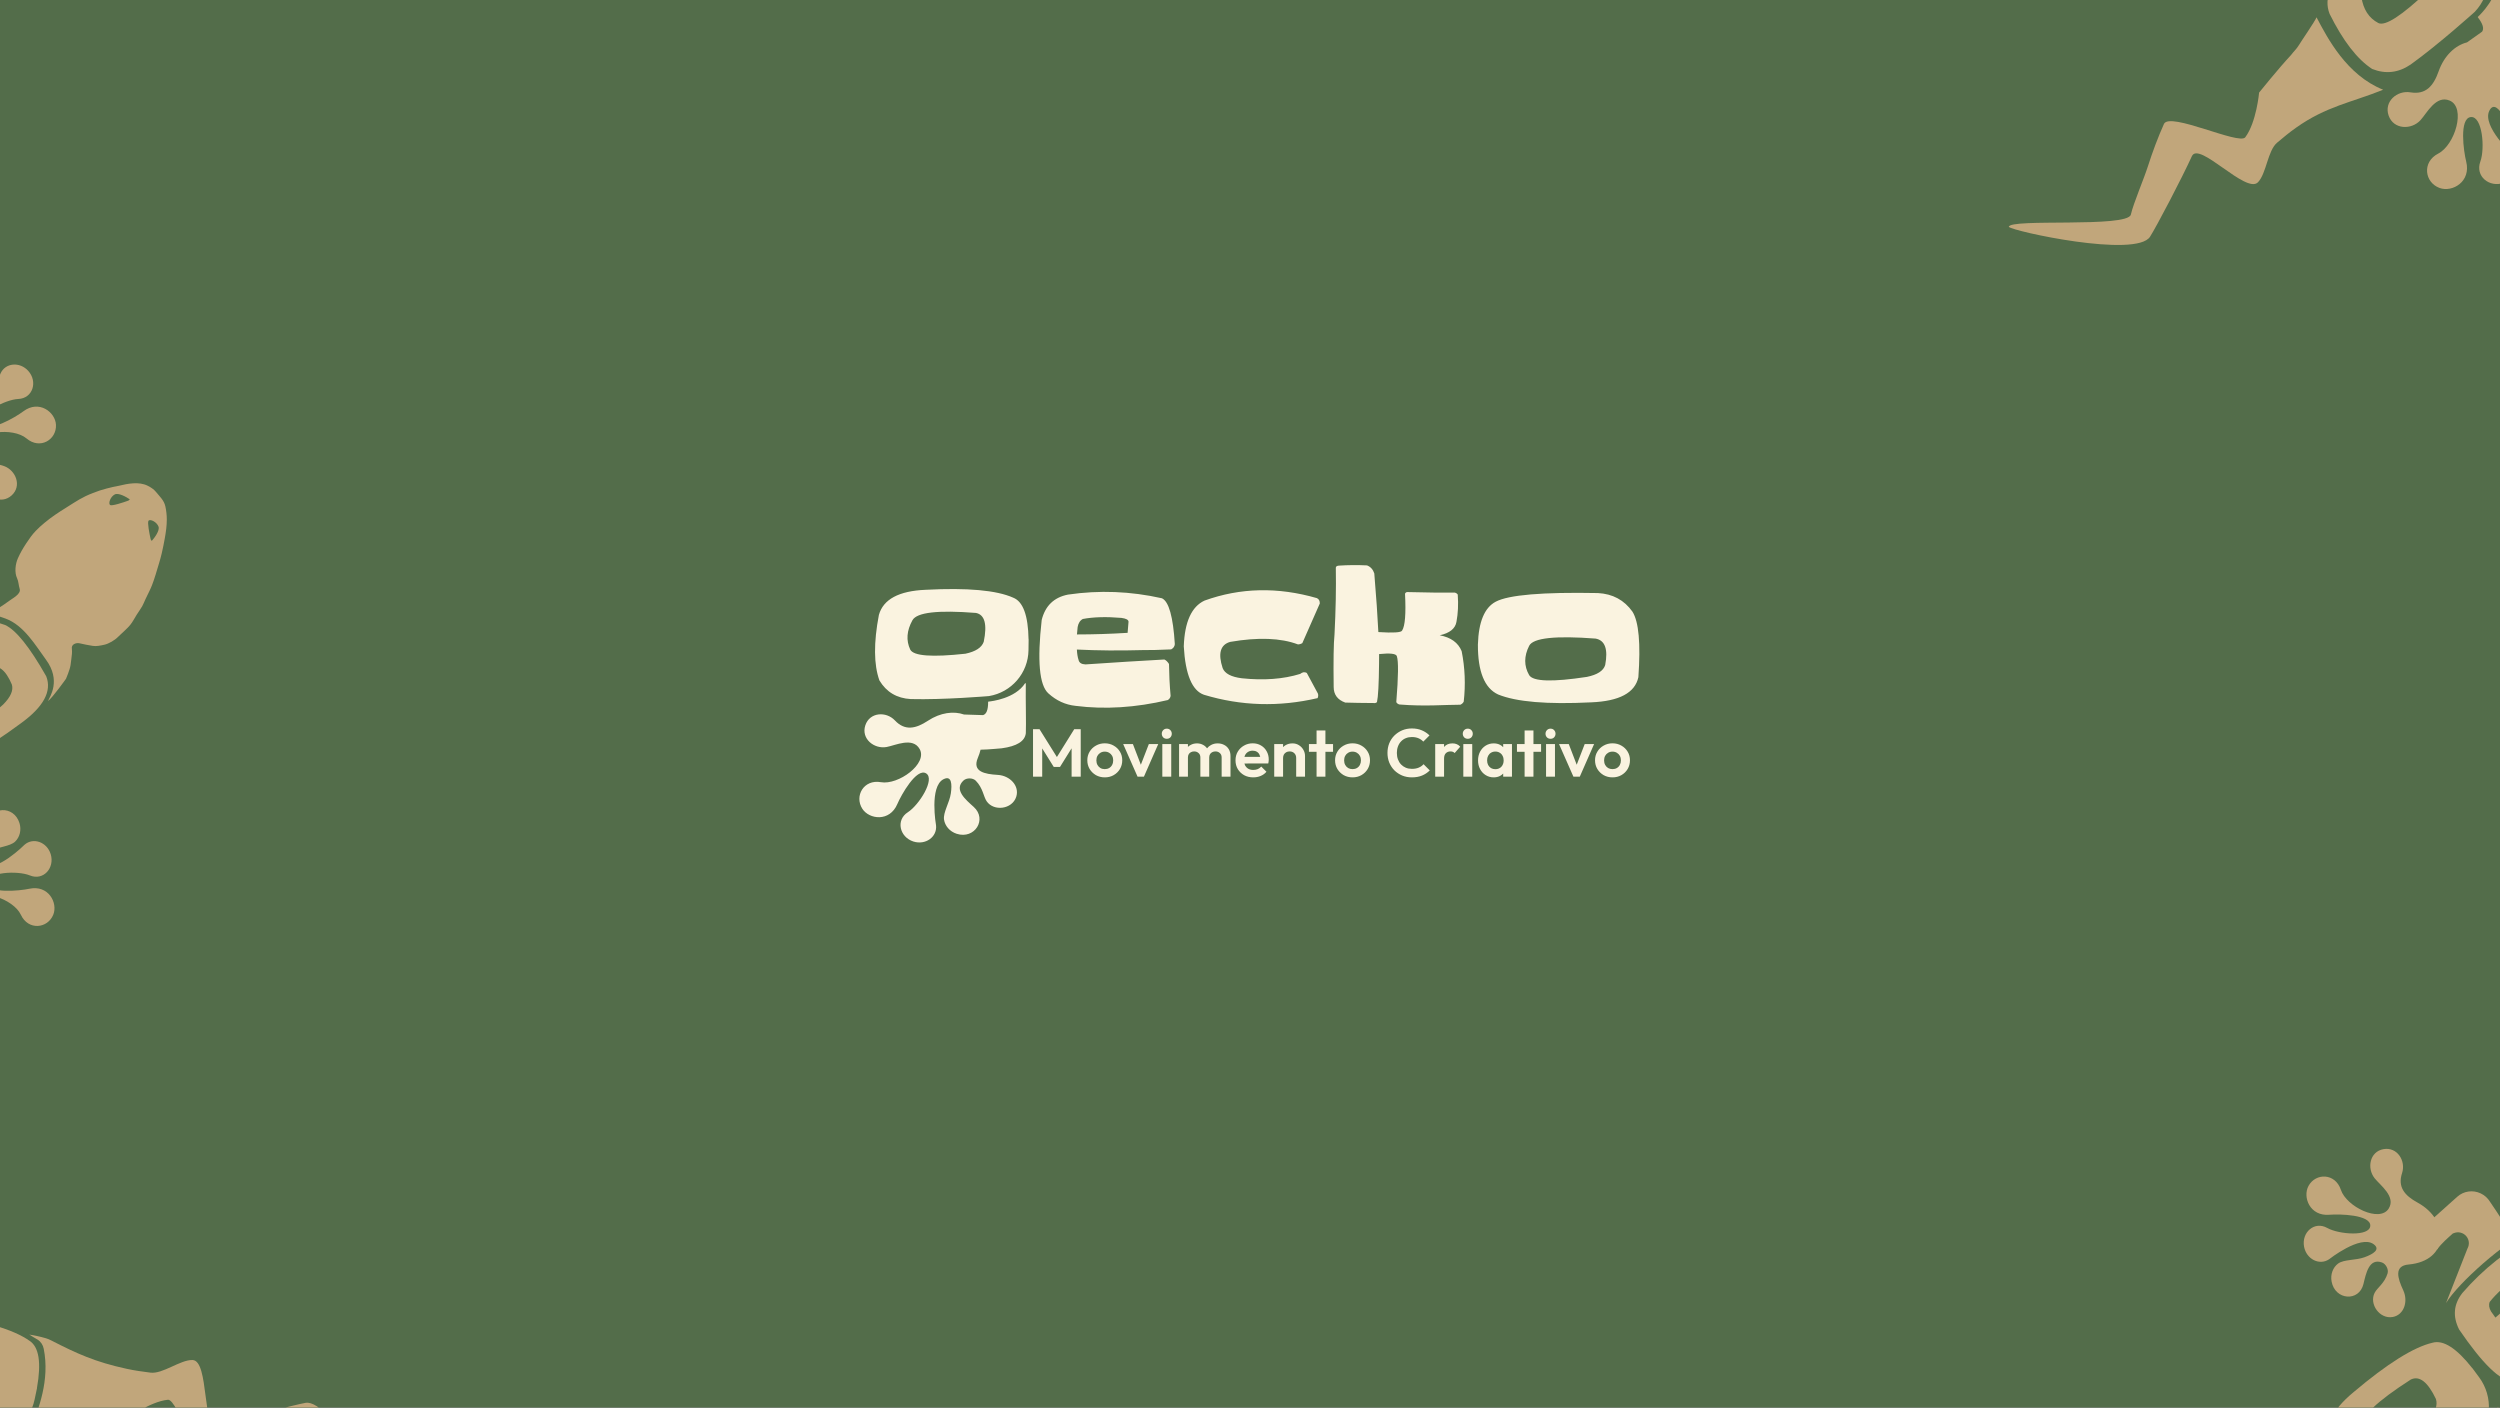 <svg width="1920" height="1081" viewBox="0 0 1920 1081" fill="none" xmlns="http://www.w3.org/2000/svg">
<rect x="0" y="0" width="1920" height="1081" fill="#333333" stroke="none"/>
<g clip-path="url(#clip0_2_6)">
<rect width="1920" height="1081" fill="#536D4A"/>
<path d="M787.218 524.824C787.387 524.563 787.816 524.685 787.81 524.995C787.604 537.43 788.176 556.255 787.832 563.101C787.126 569.261 780.946 573.126 769.293 574.696C767.296 574.779 760.076 575.654 753.076 575.761C752.585 577.789 751.889 579.903 750.964 582.093C746.525 592.6 756.095 594.525 766.304 595.119C775.622 595.658 783.161 603.524 780.464 611.945C777.348 621.628 763.243 623.328 757.768 615.39C755.258 611.739 754.961 605.2 749.35 599.54C747.107 597.284 742.348 597.254 740.013 599.388C732.327 606.427 741.539 614.065 747.804 619.701C758.371 629.217 748.566 644.798 734.748 640.356C729.394 638.633 725.729 634.258 725.014 629.444C724.209 623.999 729.238 616.42 730.252 609.291C731.234 602.396 730.949 595.267 724.636 598.429C713.589 603.963 718.868 633.832 718.89 633.954C719.786 642.818 710.726 649.256 701.455 646.271C690.918 642.874 687.772 629.81 697.274 623.759C705.828 618.27 718.445 598.268 711.218 593.93C703.909 589.534 692.131 610.492 689.16 617.493C683.277 631.393 667.579 629.343 662.284 621.155C656.024 611.475 663.24 598.351 676.529 600.72C689.847 603.095 712.732 586.521 706.269 575.211C700.922 565.849 687.688 572.455 680.912 573.699C671.347 575.446 661.232 567.402 664.537 557.149C667.847 546.888 680.565 546.153 687.284 553.293C695.006 561.488 703.342 559.676 712.628 553.549C722.316 547.16 732.513 545.967 740.358 548.748C745.954 548.891 745.802 548.941 754.991 549.211C757.618 548.439 758.914 545.081 758.879 539.137C758.878 538.979 758.993 538.844 759.15 538.828C761.587 538.596 779.605 536.501 787.218 524.824ZM848.447 570.867C851.007 570.867 853.29 571.455 855.297 572.631C857.338 573.773 858.946 575.33 860.122 577.301C861.298 579.238 861.887 581.435 861.887 583.891C861.887 586.347 861.298 588.578 860.122 590.584C858.946 592.556 857.338 594.13 855.297 595.306C853.29 596.448 851.024 597.019 848.499 597.019C845.974 597.019 843.69 596.448 841.649 595.306C839.643 594.13 838.035 592.556 836.824 590.584C835.648 588.578 835.06 586.347 835.059 583.891C835.059 581.435 835.648 579.238 836.824 577.301C838 575.329 839.609 573.773 841.649 572.631C843.69 571.455 845.957 570.867 848.447 570.867ZM962.05 570.867C964.471 570.867 966.599 571.42 968.433 572.527C970.3 573.599 971.753 575.087 972.791 576.99C973.863 578.857 974.399 580.985 974.399 583.371C974.399 583.821 974.365 584.289 974.296 584.773C974.261 585.222 974.174 585.741 974.036 586.329L955.709 586.374C955.842 586.891 956.017 587.378 956.238 587.834C956.826 588.941 957.657 589.806 958.729 590.429C959.802 591.017 961.047 591.311 962.465 591.311C963.745 591.311 964.904 591.103 965.941 590.688C966.979 590.238 967.879 589.581 968.64 588.716L972.635 592.712C971.424 594.13 969.937 595.203 968.173 595.929C966.443 596.656 964.557 597.019 962.517 597.019C959.888 597.019 957.552 596.465 955.512 595.358C953.471 594.216 951.845 592.66 950.635 590.688C949.459 588.716 948.87 586.468 948.87 583.943C948.87 581.452 949.441 579.238 950.582 577.301C951.758 575.329 953.35 573.773 955.356 572.631C957.363 571.455 959.594 570.867 962.05 570.867ZM1038.72 570.867C1041.28 570.867 1043.56 571.455 1045.57 572.631C1047.61 573.773 1049.22 575.329 1050.4 577.301C1051.57 579.238 1052.16 581.435 1052.16 583.891C1052.16 586.347 1051.57 588.578 1050.4 590.584C1049.22 592.556 1047.61 594.13 1045.57 595.306C1043.56 596.448 1041.3 597.019 1038.77 597.019C1036.25 597.019 1033.97 596.448 1031.92 595.306C1029.92 594.13 1028.31 592.556 1027.1 590.584C1025.92 588.578 1025.33 586.347 1025.33 583.891C1025.33 581.435 1025.92 579.238 1027.1 577.301C1028.28 575.329 1029.88 573.773 1031.92 572.631C1033.97 571.455 1036.23 570.867 1038.72 570.867ZM1084.31 559.452C1087.22 559.452 1089.78 559.935 1091.99 560.904C1094.21 561.838 1096.16 563.136 1097.86 564.796L1093.08 569.57C1092.08 568.463 1090.85 567.598 1089.4 566.975C1087.95 566.352 1086.25 566.041 1084.31 566.041C1082.62 566.041 1081.06 566.335 1079.64 566.923C1078.26 567.477 1077.05 568.307 1076.01 569.413C1074.97 570.486 1074.18 571.784 1073.62 573.306C1073.07 574.793 1072.79 576.436 1072.79 578.235C1072.79 580.068 1073.07 581.729 1073.62 583.216C1074.18 584.704 1074.97 586.001 1076.01 587.108C1077.05 588.18 1078.26 589.011 1079.64 589.599C1081.06 590.187 1082.62 590.481 1084.31 590.481C1086.36 590.481 1088.1 590.169 1089.55 589.546C1091.04 588.924 1092.29 588.042 1093.29 586.901L1098.06 591.674C1096.37 593.369 1094.4 594.684 1092.15 595.618C1089.9 596.551 1087.29 597.019 1084.31 597.019C1081.65 597.019 1079.18 596.552 1076.89 595.618C1074.61 594.649 1072.6 593.317 1070.87 591.622C1069.18 589.893 1067.87 587.886 1066.93 585.603C1066.03 583.32 1065.58 580.864 1065.58 578.235C1065.58 575.606 1066.03 573.15 1066.93 570.867C1067.87 568.584 1069.18 566.595 1070.87 564.9C1072.6 563.205 1074.59 561.872 1076.84 560.904C1079.12 559.935 1081.62 559.452 1084.31 559.452ZM1147.18 570.918C1148.98 570.918 1150.59 571.282 1152.01 572.008C1152.95 572.491 1153.76 573.105 1154.45 573.848V571.438H1161.19V596.499H1154.45V594.065C1153.76 594.801 1152.95 595.423 1152.01 595.929C1150.59 596.656 1148.98 597.019 1147.18 597.019C1144.9 597.019 1142.84 596.448 1141.01 595.306C1139.17 594.164 1137.74 592.608 1136.7 590.636C1135.66 588.664 1135.14 586.45 1135.14 583.995C1135.14 581.504 1135.66 579.273 1136.7 577.301C1137.74 575.329 1139.17 573.773 1141.01 572.631C1142.84 571.49 1144.9 570.918 1147.18 570.918ZM1238.37 570.867C1240.93 570.867 1243.21 571.455 1245.22 572.631C1247.26 573.773 1248.87 575.329 1250.05 577.301C1251.22 579.238 1251.81 581.435 1251.81 583.891C1251.81 586.347 1251.22 588.578 1250.05 590.584C1248.87 592.556 1247.26 594.13 1245.22 595.306C1243.21 596.448 1240.95 597.019 1238.42 597.019C1235.9 597.019 1233.62 596.448 1231.57 595.306C1229.57 594.13 1227.96 592.556 1226.75 590.584C1225.57 588.578 1224.98 586.347 1224.98 583.891C1224.98 581.435 1225.57 579.238 1226.75 577.301C1227.93 575.329 1229.53 573.773 1231.57 572.631C1233.61 571.455 1235.88 570.867 1238.37 570.867ZM811.701 581.396L825.014 560.022H829.995V596.499H822.99V574.693L814.065 589.028H809.292L800.419 574.777V596.499H793.361V560.022H798.343L811.701 581.396ZM876.171 587.312L882.314 571.438H889.526L878.526 596.499H873.648L862.597 571.438H870.068L876.171 587.312ZM899.512 596.499H892.663V571.438H899.512V596.499ZM935.162 570.918C937.03 570.918 938.708 571.316 940.195 572.112C941.683 572.873 942.859 573.98 943.724 575.433C944.588 576.886 945.02 578.615 945.02 580.621V596.499H938.224V581.711C938.223 580.259 937.756 579.134 936.822 578.338C935.923 577.508 934.798 577.093 933.449 577.093C932.584 577.093 931.772 577.284 931.011 577.664C930.284 578.01 929.714 578.529 929.299 579.221C928.884 579.913 928.676 580.743 928.676 581.711V596.499H921.878V581.711C921.878 580.259 921.411 579.134 920.477 578.338C919.578 577.508 918.453 577.093 917.104 577.093C916.205 577.093 915.392 577.284 914.666 577.664C913.939 578.01 913.368 578.529 912.953 579.221C912.538 579.913 912.331 580.743 912.331 581.711V596.499H905.533V571.438H912.331V573.613C912.939 573.019 913.63 572.518 914.406 572.112C915.859 571.316 917.502 570.918 919.336 570.918C921.065 570.918 922.639 571.316 924.058 572.112C925.246 572.75 926.228 573.619 927.004 574.719C927.842 573.649 928.867 572.797 930.077 572.164C931.599 571.334 933.294 570.918 935.162 570.918ZM992.665 570.918C994.498 570.918 996.142 571.386 997.595 572.32C999.047 573.219 1000.19 574.413 1001.02 575.9C1001.85 577.353 1002.26 578.927 1002.26 580.621V596.499H995.467V582.126C995.467 580.639 995 579.428 994.066 578.495C993.132 577.561 991.921 577.093 990.433 577.093C989.465 577.093 988.6 577.301 987.839 577.716C987.078 578.131 986.473 578.719 986.023 579.48C985.608 580.241 985.4 581.123 985.4 582.126V596.499H978.603V571.438H985.4V573.787C986.02 573.152 986.729 572.611 987.528 572.164C989.05 571.334 990.762 570.918 992.665 570.918ZM1017.92 571.438H1023.78V577.405H1017.92V596.499H1011.12V577.405H1005.26V571.438H1011.12V561.008H1017.92V571.438ZM1115.53 570.918C1116.74 570.918 1117.83 571.126 1118.8 571.541C1119.76 571.922 1120.65 572.562 1121.44 573.461L1117.19 578.338C1116.81 577.923 1116.34 577.612 1115.79 577.405C1115.27 577.197 1114.66 577.093 1113.97 577.093C1112.52 577.093 1111.32 577.561 1110.39 578.495C1109.49 579.394 1109.04 580.778 1109.04 582.646V596.499H1102.24V571.438H1109.04V573.681C1109.06 573.66 1109.07 573.638 1109.09 573.617C1110.58 571.818 1112.73 570.918 1115.53 570.918ZM1130.68 596.499H1123.83V571.438H1130.68V596.499ZM1177.69 571.438H1183.55V577.405H1177.69V596.499H1170.89V577.405H1165.03V571.438H1170.89V561.008H1177.69V571.438ZM1194.22 596.499H1187.37V571.438H1194.22V596.499ZM1210.91 587.312L1217.06 571.438H1224.27L1213.27 596.499H1208.39L1197.34 571.438H1204.81L1210.91 587.312ZM1148.43 577.198C1147.18 577.198 1146.08 577.491 1145.11 578.079C1144.17 578.633 1143.43 579.428 1142.88 580.466C1142.36 581.469 1142.1 582.628 1142.1 583.943C1142.1 585.292 1142.36 586.485 1142.88 587.523C1143.43 588.526 1144.17 589.321 1145.11 589.91C1146.08 590.463 1147.18 590.74 1148.43 590.74C1150.33 590.74 1151.87 590.118 1153.05 588.872C1154.22 587.593 1154.81 585.949 1154.81 583.943C1154.81 582.628 1154.53 581.469 1153.98 580.466C1153.46 579.428 1152.72 578.633 1151.75 578.079C1150.81 577.491 1149.71 577.198 1148.43 577.198ZM848.447 577.249C847.202 577.249 846.094 577.543 845.126 578.131C844.157 578.685 843.396 579.463 842.843 580.466C842.289 581.469 842.013 582.628 842.013 583.943C842.013 585.257 842.289 586.433 842.843 587.471C843.396 588.474 844.157 589.27 845.126 589.858C846.094 590.411 847.202 590.688 848.447 590.688C849.727 590.688 850.852 590.411 851.82 589.858C852.823 589.27 853.584 588.474 854.102 587.471C854.656 586.433 854.933 585.257 854.933 583.943C854.933 582.628 854.656 581.469 854.102 580.466C853.549 579.463 852.789 578.685 851.82 578.131C850.852 577.543 849.727 577.249 848.447 577.249ZM1038.72 577.249C1037.48 577.249 1036.37 577.543 1035.4 578.131C1034.43 578.685 1033.67 579.463 1033.12 580.466C1032.56 581.469 1032.29 582.628 1032.29 583.943C1032.29 585.257 1032.56 586.433 1033.12 587.471C1033.67 588.474 1034.43 589.27 1035.4 589.858C1036.37 590.411 1037.48 590.688 1038.72 590.688C1040 590.688 1041.13 590.411 1042.09 589.858C1043.1 589.27 1043.86 588.474 1044.38 587.471C1044.93 586.433 1045.21 585.257 1045.21 583.943C1045.21 582.628 1044.93 581.469 1044.38 580.466C1043.82 579.463 1043.06 578.685 1042.09 578.131C1041.13 577.543 1040 577.249 1038.72 577.249ZM1238.37 577.249C1237.13 577.249 1236.02 577.543 1235.05 578.131C1234.08 578.685 1233.32 579.463 1232.77 580.466C1232.21 581.469 1231.94 582.628 1231.94 583.943C1231.94 585.257 1232.21 586.433 1232.77 587.471C1233.32 588.474 1234.08 589.27 1235.05 589.858C1236.02 590.411 1237.13 590.688 1238.37 590.688C1239.65 590.688 1240.78 590.411 1241.74 589.858C1242.75 589.27 1243.51 588.474 1244.03 587.471C1244.58 586.433 1244.86 585.257 1244.86 583.943C1244.86 582.628 1244.58 581.469 1244.03 580.466C1243.47 579.463 1242.71 578.685 1241.74 578.131C1240.78 577.543 1239.65 577.249 1238.37 577.249ZM962.05 576.523C960.701 576.523 959.525 576.834 958.521 577.456C957.518 578.044 956.74 578.892 956.186 579.999C955.993 580.4 955.834 580.829 955.713 581.287L967.844 581.252C967.707 580.658 967.524 580.119 967.291 579.636C966.841 578.633 966.166 577.872 965.267 577.353C964.402 576.8 963.33 576.523 962.05 576.523ZM896.087 559.607C897.228 559.607 898.146 559.987 898.838 560.748C899.564 561.509 899.927 562.426 899.927 563.498C899.927 564.605 899.564 565.539 898.838 566.3C898.146 567.027 897.228 567.39 896.087 567.39C894.98 567.39 894.063 567.027 893.337 566.3C892.611 565.539 892.248 564.605 892.248 563.498C892.248 562.426 892.61 561.509 893.337 560.748C894.063 559.987 894.98 559.607 896.087 559.607ZM1127.25 559.607C1128.4 559.607 1129.31 559.987 1130 560.748C1130.73 561.509 1131.09 562.426 1131.09 563.498C1131.09 564.605 1130.73 565.539 1130 566.3C1129.31 567.027 1128.4 567.39 1127.25 567.39C1126.15 567.39 1125.23 567.027 1124.5 566.3C1123.78 565.539 1123.41 564.605 1123.41 563.498C1123.41 562.426 1123.78 561.509 1124.5 560.748C1125.23 559.987 1126.15 559.607 1127.25 559.607ZM1190.8 559.607C1191.94 559.607 1192.86 559.987 1193.55 560.748C1194.28 561.509 1194.64 562.426 1194.64 563.498C1194.64 564.605 1194.27 565.539 1193.55 566.3C1192.86 567.027 1191.94 567.39 1190.8 567.39C1189.69 567.39 1188.77 567.027 1188.05 566.3C1187.32 565.539 1186.96 564.605 1186.96 563.498C1186.96 562.426 1187.32 561.509 1188.05 560.748C1188.77 559.987 1189.69 559.607 1190.8 559.607ZM820.216 456.651C844.268 453.119 868.32 454.06 892.372 459.475C897.669 461.947 900.964 473.679 902.259 494.67C902.141 496.436 901.2 497.789 899.434 498.731C890.136 499.162 882.955 499.34 877.893 499.261C859.884 499.771 842.934 499.634 827.043 498.849C827.2 502.066 827.632 504.734 828.338 506.853C828.809 509.011 830.574 510.149 833.635 510.267C856.156 508.737 876.363 507.481 894.255 506.5C895.55 507.089 896.727 508.226 897.786 509.913C897.904 514.857 898.022 518.781 898.14 521.684C898.375 526.275 898.669 530.512 899.022 534.397C898.905 535.692 898.198 536.771 896.903 537.634C872.224 543.48 848.623 544.971 826.101 542.107C818.254 541.283 811.27 538.085 805.149 532.514C798.205 526.275 796.498 507.481 800.029 476.131C802.736 465.263 809.465 458.77 820.216 456.651ZM1028.21 434.404C1035.23 433.933 1042.45 433.874 1049.87 434.227C1052.61 435.286 1054.48 437.346 1055.46 440.407C1056.95 458.377 1057.99 473.385 1058.58 485.43C1070.11 486.175 1076.19 485.783 1076.82 484.253C1079.1 480.761 1079.84 471.324 1079.06 455.944C1079.45 455.12 1080.04 454.708 1080.82 454.708C1096.09 455.101 1108.27 455.238 1117.37 455.12C1118.55 455.513 1119.28 456.042 1119.55 456.709C1120.1 464.203 1119.77 471.168 1118.55 477.603C1117.65 482.782 1113.37 486.215 1105.72 487.902C1114.27 489.51 1119.88 493.572 1122.55 500.085C1125.1 512.798 1125.63 525.726 1124.14 538.87C1123.59 539.929 1122.73 540.714 1121.55 541.224C1109.16 541.224 1094.58 542.665 1074.76 541.047C1073.66 540.773 1072.86 540.165 1072.35 539.223C1073.96 519.448 1074.09 507.677 1072.76 503.911C1072.17 501.988 1067.64 501.458 1059.16 502.322C1059.2 505.186 1059.18 507.736 1059.11 509.972C1058.95 525.392 1058.42 535.142 1057.52 539.223C1056.81 539.89 1055.91 540.125 1054.81 539.929C1046.41 539.89 1039.19 539.773 1033.15 539.577C1027.23 537.458 1024.26 533.455 1024.26 527.57C1023.99 507.52 1024.21 494.023 1024.91 487.078C1025.85 468.677 1026.19 451.765 1025.91 436.345C1025.79 435.168 1026.56 434.521 1028.21 434.404ZM925.095 461.241C952.599 451.314 981.359 450.687 1011.37 459.358C1012.9 460.064 1013.65 461.437 1013.61 463.477L1000.19 493.905C999.212 494.532 998.093 494.866 996.838 494.906C983.615 489.923 966.272 489.275 944.81 492.963C937.238 495.121 935.296 501.831 938.984 513.091C940.632 517.289 945.556 519.899 953.757 520.919C970.667 522.685 985.597 521.567 998.545 517.565C1000.27 516.152 1001.96 515.897 1003.61 516.799L1012.14 532.631C1012.53 533.808 1012.45 534.985 1011.91 536.162C982.203 543.068 953.109 542.205 924.624 533.573C915.521 530.394 910.362 517.996 909.145 496.377C909.812 477.583 915.129 465.87 925.095 461.241ZM1148.68 462.123C1158.49 456.866 1184.66 454.649 1227.19 455.473C1238.53 456.062 1247.38 460.829 1253.74 469.775C1258.6 477.544 1260.11 494.317 1258.27 520.095C1255.68 532.101 1243.6 538.537 1222.02 539.4C1188.31 541.087 1164.47 539.066 1150.51 533.337C1140.11 528.511 1134.95 515.74 1135.03 495.024C1135.54 477.642 1140.09 466.675 1148.68 462.123ZM710.888 452.961C742.943 451.274 765.367 453.294 778.158 459.023C785.691 461.966 789.616 472.638 789.93 491.039L789.988 490.922C789.959 493.526 789.923 496.397 789.882 499.363C789.638 516.912 776.818 531.732 759.502 534.592C759.502 534.592 724.621 537.554 699.471 536.887C688.798 536.299 680.774 531.531 675.398 522.585C671.043 510.461 670.906 493.688 674.986 472.265C678.361 460.259 690.328 453.825 710.888 452.961ZM1225.43 490.433C1194.47 488.079 1177.46 489.923 1174.4 495.965C1170.36 503.969 1170.36 511.483 1174.4 518.506C1177.46 523.45 1192.24 523.901 1218.72 519.86C1226.76 518.212 1231.45 515.171 1232.79 510.738C1235.1 498.535 1232.65 491.767 1225.43 490.433ZM749.556 470.735C720.403 468.42 704.139 470.284 700.765 476.327C696.331 484.331 695.763 491.844 699.058 498.868C701.57 503.811 715.714 504.87 741.492 502.045C749.261 500.397 753.93 497.357 755.5 492.923C758.286 479.505 756.304 472.108 749.556 470.735ZM861.237 474.542C849.623 473.561 839.756 473.835 831.634 475.366C829.515 476.464 828.181 478.524 827.632 481.545C827.396 483.585 827.22 485.489 827.102 487.254C839.697 487.254 852.665 486.843 866.005 486.019C866.24 483.508 866.475 480.643 866.711 477.426C866.632 475.974 864.808 475.013 861.237 474.542Z" fill="#FAF3E0"/>
<path d="M1830.26 68.924C1805.68 78.827 1786.58 81.597 1763.33 98.103C1757.44 102.29 1754.36 104.956 1748.81 109.594C1741.57 115.646 1740.66 133.136 1734.14 139.962C1725.11 149.427 1688.79 108.043 1683.37 119.953C1675.63 136.948 1656.35 173.769 1651.22 181.813C1640.67 198.339 1545.73 177.637 1542.77 174.215C1543.11 167.6 1634.11 175.119 1636.49 164.805C1638.51 156.034 1646.43 137.593 1649.52 127.927C1653.14 116.633 1657.37 105.286 1661.92 95.193C1666.22 85.659 1719.74 111.626 1724.37 105.431C1732.96 93.945 1734.99 71.101 1734.99 71.101C1734.99 71.101 1749.86 52.612 1759.53 42.246C1761.39 39.684 1763.92 37.472 1765.49 34.745C1766.86 32.368 1778.2 15.91 1779.1 13.288C1787.5 29.268 1802.19 57.652 1830.26 68.924Z" fill="#C1A67B"/>
<path d="M-87.854 531.762C-82.595 521.953 -62.027 505.62 -26.15 482.762C-16.38 476.975 -6.373 476.048 3.873 479.979C12.225 483.756 22.768 496.889 35.502 519.378C39.992 530.811 33.489 542.859 15.995 555.524C-11.14 575.586 -32.109 587.098 -46.913 590.059C-58.244 591.796 -69.611 584.016 -81.013 566.719C-90.21 551.961 -92.49 540.309 -87.854 531.762ZM-35.223 564.48C-29.938 566.904 -17.386 559.102 2.434 541.076C8.22 535.251 10.442 530.123 9.099 525.692C4.272 514.248 -1.517 509.969 -8.268 512.854C-35.353 528.03 -48.497 538.982 -47.701 545.708C-46.636 554.611 -42.477 560.868 -35.223 564.48Z" fill="#C1A67B"/>
<path d="M34.278 401.455C39.668 397 44.381 393.886 51.23 389.603C58.917 384.797 62.879 381.914 71.336 378.646C75.243 377.137 78.336 376.056 81.812 375.201C82.374 375.064 82.938 374.922 83.503 374.784C84.475 374.502 85.472 374.277 86.46 374.055C86.989 373.938 87.524 373.831 88.061 373.728C88.56 373.624 89.064 373.527 89.57 373.437C90.095 373.332 90.626 373.224 91.146 373.1C98.236 371.401 106.613 369.729 113.344 373.009C115.721 374.167 118.158 375.754 119.777 377.778C122.521 381.206 125.979 384.187 126.998 388.897C127.72 392.25 128.095 395.532 128.099 398.959C128.104 403.819 127.438 408.553 126.583 413.311C125.885 417.185 125.133 421.021 124.24 424.861C122.944 430.435 121.123 435.819 119.523 441.281C118.738 443.97 117.776 446.611 116.802 449.239C116.205 450.844 115.466 452.396 114.739 453.946C113.737 456.074 112.668 458.17 111.663 460.296C110.825 462.064 110.167 463.931 109.195 465.617C107.907 467.85 106.365 469.938 104.979 472.117C103.317 474.725 101.95 477.561 100.009 479.933C97.896 482.518 95.279 484.694 92.874 487.036C92.153 487.741 91.373 488.39 90.675 489.114C88.274 491.602 83.513 494.456 80.007 495.187C77.044 495.807 74.201 496.487 71.234 496.034C67.822 495.511 64.433 494.815 61.07 494.049C58.317 493.419 54.555 494.928 55.206 498.348C55.34 499.078 55.344 501.392 55.243 502.195C54.825 505.546 54.756 506.947 54.176 510.861C53.642 514.468 50.695 521.296 50.695 521.296C50.642 521.371 40.428 535.776 36.818 538.422C38.428 534.924 47.015 522.601 35.297 506.614C27.401 495.841 18.38 480.246 4.3 475.081C-2.514 472.581 -2.632 472.582 -13.111 473.468C-12.351 473.404 -3.762 469.398 7.219 461.349C10.235 459.138 16.306 455.992 15.122 452.275C14.268 449.594 14.287 446.561 13.108 444.068C11.016 439.641 11.792 433.098 13.768 428.715C15.551 424.771 17.335 421.552 20.151 417.285C22.733 413.374 24.663 410.653 27.427 407.74C29.557 405.494 31.957 403.373 34.278 401.455ZM121.752 404.476C120.415 400.791 115.393 398.442 114.082 399.898C113.032 401.064 114.747 409.96 115.735 414.262L116.532 415.445C118.717 413.017 122.821 407.424 121.752 404.476ZM88.183 379.701C84.692 381.485 82.985 386.76 84.593 387.88C85.88 388.777 94.495 385.971 98.641 384.456L99.715 383.518C97.035 381.651 90.975 378.275 88.183 379.701Z" fill="#C1A67B"/>
<path d="M-10.061 273.232C-6.294 277.411 -5.318 283.037 -7.114 287.561C-9.148 292.674 -17.298 296.702 -21.75 302.358C-26.057 307.829 -29.386 314.138 -22.34 314.575C-9.984 315.34 0.445 286.735 0.445 286.735C4.115 278.619 15.18 277.602 21.701 284.842C29.111 293.074 25.281 305.954 14.028 306.414C3.877 306.864 -17.067 317.824 -12.991 325.207C-8.874 332.682 11.823 320.472 17.903 315.91C29.962 306.842 42.511 316.502 42.985 326.245C43.545 337.762 30.722 345.488 20.416 336.762C10.089 328.017 -18.017 330.855 -18.098 343.883C-18.168 354.667 -3.409 355.602 3.076 357.931C12.225 361.226 16.939 373.265 8.939 380.472C0.931 387.684 -10.438 381.93 -12.668 372.378C-15.238 361.411 -23.357 358.79 -34.46 359.424C-62.799 361.035 -78.187 334.219 -53.303 315.477C-44.195 308.62 -51.507 302.146 -60.039 296.504C-67.828 291.356 -70.404 280.766 -63.848 274.837C-56.297 268.028 -43.246 273.644 -42.491 283.259C-42.151 287.679 -45.173 293.483 -43.158 301.197C-42.35 304.276 -38.249 306.692 -35.158 306.02C-24.981 303.793 -29.119 292.559 -31.711 284.537C-36.078 270.997 -19.784 262.448 -10.061 273.232Z" fill="#C1A67B"/>
<path d="M14.95 632.094C16.62 637.469 15.152 642.986 11.627 646.34C7.64 650.13 -1.447 650.37 -7.857 653.638C-14.058 656.799 -19.721 661.131 -13.506 664.483C-2.608 670.359 18.836 648.761 18.836 648.761C25.566 642.93 36.038 646.648 38.928 655.957C42.21 666.539 33.341 676.627 22.931 672.325C13.526 668.477 -10.079 669.645 -9.469 678.058C-8.86 686.571 15.044 684.165 22.475 682.573C37.22 679.397 44.571 693.431 40.923 702.476C36.61 713.168 21.733 714.805 16.028 702.56C10.311 690.289 -16.396 681.078 -21.924 692.874C-26.501 702.636 -13.492 709.675 -8.579 714.509C-1.65 721.337 -2.41 734.246 -12.691 737.435C-22.981 740.625 -30.896 730.632 -28.922 721.024C-26.664 709.988 -32.939 704.204 -43.286 700.123C-69.692 689.701 -72.438 658.898 -41.998 652.317C-30.857 649.91 -34.787 640.966 -40.172 632.265C-45.089 624.324 -42.995 613.627 -34.561 610.994C-24.854 607.978 -15.354 618.55 -18.694 627.598C-20.235 631.753 -25.41 635.756 -26.809 643.606C-27.364 646.74 -24.651 650.654 -21.564 651.34C-11.391 653.586 -10.445 641.65 -9.441 633.28C-7.738 619.154 10.635 618.224 14.95 632.094Z" fill="#C1A67B"/>
<path d="M1917.79 -17.037C1917.76 -17.347 1918.18 -17.511 1918.36 -17.261C1926.17 -6.612 1938.78 8.986 1942.9 15.008C1946.26 20.671 1943.51 27.908 1934.67 36.719C1933.02 38.082 1927.41 43.526 1921.51 48.133C1922.31 50.028 1923 52.095 1923.57 54.341C1926.56 66.079 1935.89 61.555 1944.9 55.494C1953.13 49.96 1964.55 51.766 1967.67 60.621C1971.25 70.812 1960.41 81.316 1950.69 78.123C1946.22 76.649 1941.78 71.311 1933.4 70.132C1930.06 69.666 1926.01 72.699 1925.41 76.005C1923.42 86.898 1936.11 87.434 1945.03 88.173C1960.07 89.428 1961.78 108.906 1947.24 114.032C1941.61 116.017 1935.7 114.674 1932.01 111.063C1927.83 106.976 1927.22 97.334 1923.51 90.654C1919.91 84.192 1915.1 78.346 1911.79 85.079C1906 96.861 1929.63 118.728 1929.72 118.814C1936.17 125.733 1932.64 137.001 1922.88 140.436C1911.79 144.337 1900.75 135.312 1904.9 124.086C1908.61 113.946 1906.45 88.921 1897.56 89.899C1888.55 90.88 1892.04 116.174 1894.02 124.004C1897.97 139.54 1883.38 147.897 1873.64 144.377C1862.14 140.216 1859.82 124.478 1872.58 117.939C1885.36 111.387 1894.08 82.66 1881.36 77.251C1870.83 72.772 1863.88 86.865 1858.95 92.273C1851.98 99.899 1838.27 99.598 1834.48 88.803C1830.7 77.999 1840.98 69.202 1851.24 70.921C1863.03 72.887 1868.92 65.996 1872.84 54.847C1877.17 42.55 1885.7 34.798 1894.66 32.547C1898.4 29.867 1898.93 29.546 1906.21 24.354C1907.93 22.011 1906.87 18.335 1903.01 13.325C1902.91 13.199 1902.93 13.02 1903.04 12.913C1904.92 11.189 1918.9 -2.217 1917.79 -17.037ZM1807.1 -28.713C1833.12 -50.727 1853.38 -63.419 1867.87 -66.79C1876.13 -69.14 1886.31 -62.635 1898.39 -47.276L1898.36 -47.413C1900.01 -45.193 1901.83 -42.741 1903.7 -40.207C1914.76 -25.21 1913.44 -4.445 1900.63 9.095C1900.63 9.095 1873.04 34.001 1851.34 49.589C1841.94 55.945 1832.09 57.067 1821.8 52.954C1810.33 45.499 1799.44 31.403 1789.14 10.667C1784.28 -1.653 1790.26 -14.779 1807.1 -28.713ZM1851.21 -38.517C1825.07 -21.752 1812.51 -9.73 1813.54 -2.454C1814.93 7.162 1819.28 13.88 1826.57 17.703C1831.87 20.271 1844.51 12.083 1864.5 -6.861C1870.01 -13.244 1872.01 -18.814 1870.49 -23.571C1864.22 -36.707 1857.8 -41.689 1851.21 -38.517Z" fill="#C1A67B"/>
<path d="M1871.51 959.835C1875.36 954.547 1879.95 950.776 1883.72 947.356L1884.82 946.939C1886.42 946.343 1888.16 946.254 1889.81 946.683C1891.46 947.112 1892.94 948.039 1894.06 949.338C1895.17 950.637 1895.86 952.245 1896.04 953.944C1896.21 955.644 1895.86 957.351 1895.03 958.836L1878.53 1000.8C1887.89 985.282 1923.77 953.431 1944.71 943.891C1944.71 943.891 1924.6 943.191 1922.19 938.36C1919.78 933.53 1913.99 925.666 1912.28 922.893C1910.58 920.12 1908.11 917.902 1905.17 916.516C1902.23 915.13 1898.96 914.636 1895.76 915.096C1892.56 915.555 1889.57 916.948 1887.17 919.102L1869.18 935.205L1871.51 959.835Z" fill="#C1A67B"/>
<path d="M1924.06 1020.83C1926.29 1023.19 1928.37 1024.95 1930.3 1026.11C1932.08 1027.45 1934.17 1027.17 1936.57 1025.26C1952.66 1009.4 1967.18 995.255 1980.13 982.831C1981.5 982.437 1983.14 982.54 1985.05 983.14C1988.39 986.846 1991.06 989.772 1993.06 991.917C1996.26 995.277 1999.26 998.328 2002.09 1001.07C2002.85 1002.14 2003.02 1003.42 2002.61 1004.93C1987.71 1025.5 1970.77 1042.04 1951.78 1054.54C1945.28 1059.03 1937.88 1061.14 1929.57 1060.87C1920.19 1060.63 1906.54 1047.36 1888.61 1021.07C1883.52 1010.98 1884.36 1001.62 1891.13 992.988C1907.07 974.594 1925.95 959.622 1947.78 948.074C1953.42 946.51 1963.64 953.337 1978.43 968.556C1979.5 969.984 1979.67 971.635 1978.95 973.507C1972.17 979.904 1966.84 984.724 1962.94 987.966C1949.6 1000.11 1936.64 1011.06 1924.06 1020.83ZM1945.21 985.589C1943.73 983.514 1942.03 981.168 1940.09 978.552C1939.08 977.493 1937.06 977.947 1934.04 979.916C1924.58 986.743 1917.26 993.391 1912.1 999.861C1911.22 1002.08 1911.56 1004.53 1913.13 1007.2C1914.29 1008.92 1915.41 1010.49 1916.48 1011.92C1926.04 1003.7 1935.62 994.923 1945.21 985.589Z" fill="#C1A67B"/>
<path d="M2050.4 907.031C2037.08 911.845 2023.49 922.664 2009.62 939.489C2005.28 946.081 2008.22 952.482 2018.42 958.693C2022.44 960.831 2027.89 959.615 2034.79 955.046C2048.79 945.364 2059.39 934.768 2066.59 923.258C2066.98 921.05 2068.09 919.754 2069.93 919.37L2086.82 925.918C2087.9 926.562 2088.61 927.514 2088.97 928.774C2070.95 953.436 2048.29 971.757 2020.99 983.736C2011.98 987.243 1999.91 981.121 1984.78 965.37C1972.93 950.552 1969.26 938.121 1973.79 928.076C1988.15 902.535 2009.57 883.29 2038.07 870.343C2039.69 869.885 2041.16 870.45 2042.47 872.037L2052.29 904.077C2051.96 905.197 2051.33 906.182 2050.4 907.031Z" fill="#C1A67B"/>
<path d="M2102.6 872.043C2104.52 874.209 2106.18 876.173 2107.59 877.936C2117.61 889.839 2123.62 897.646 2125.62 901.357C2125.52 902.329 2124.99 903.097 2124.02 903.664C2117.62 909.112 2112.06 913.732 2107.35 917.524C2101.45 919.768 2096.57 918.638 2092.7 914.134C2079.31 898.97 2070.6 888.5 2066.57 882.725C2055.19 868.029 2044.32 854.87 2033.98 843.249C2033.11 842.425 2033.27 841.43 2034.44 840.265C2039.46 835.322 2044.91 830.567 2050.77 825.999C2053.55 825.018 2056.32 825.379 2059.08 827.081C2072.03 839.86 2082.68 850.666 2091.05 859.5C2100.3 852.545 2104.66 848.277 2104.13 846.696C2103.56 842.539 2097.93 834.832 2087.22 823.573C2086.97 822.687 2087.15 821.988 2087.75 821.476C2099.59 811.818 2108.94 803.975 2115.77 797.946C2116.92 797.478 2117.82 797.41 2118.47 797.741C2123.81 803.118 2128.14 808.665 2131.45 814.383C2134.17 818.935 2133.18 824.352 2128.48 830.635C2136.03 826.286 2142.96 825.733 2149.27 828.977C2159.56 837.041 2168.46 846.589 2175.97 857.621C2176.25 858.79 2176.11 859.953 2175.56 861.112C2166.15 869.193 2156.02 879.812 2139.91 891.503C2138.89 892.009 2137.88 892.069 2136.88 891.681C2125.1 875.498 2117.46 866.401 2113.97 864.389C2112.26 863.301 2108.47 865.853 2102.6 872.043Z" fill="#C1A67B"/>
<path d="M2144.15 782.878C2148.14 772.455 2166.56 753.684 2199.4 726.565C2208.4 719.618 2218.25 717.493 2228.96 720.192C2237.76 722.963 2249.93 734.814 2265.48 755.744C2271.41 766.622 2266.47 779.43 2250.65 794.17C2226.16 817.451 2206.73 831.455 2192.36 836.185C2181.29 839.275 2168.98 832.868 2155.41 816.963C2144.37 803.329 2140.62 791.967 2144.15 782.878ZM2200.75 809.245C2206.33 811.032 2217.84 801.739 2235.3 781.367C2240.32 774.859 2241.88 769.473 2239.98 765.209C2233.71 754.361 2227.4 750.781 2221.04 754.471C2195.99 772.866 2184.28 785.375 2185.93 791.995C2188.13 800.757 2193.07 806.507 2200.75 809.245Z" fill="#C1A67B"/>
<path d="M1790.67 984.236C1789.63 978.665 1791.73 973.341 1795.64 970.432C1800.06 967.146 1809.15 968.037 1815.93 965.572C1822.48 963.188 1828.64 959.57 1822.82 955.452C1812.64 948.233 1788.73 967.12 1788.73 967.12C1781.34 972.102 1771.32 967.091 1769.52 957.442C1767.48 946.474 1777.5 937.509 1787.38 943.096C1796.32 948.106 1820.01 949.875 1820.38 941.403C1820.76 932.832 1796.63 932.261 1789.03 932.927C1773.95 934.263 1768.25 919.344 1772.94 910.772C1778.49 900.637 1793.52 900.853 1797.79 913.782C1802.06 926.739 1827.64 939.251 1834.53 928.166C1840.23 918.993 1828.07 910.352 1823.73 904.917C1817.61 897.241 1819.87 884.454 1830.5 882.55C1841.13 880.646 1847.87 891.602 1844.78 900.945C1841.25 911.677 1846.83 918.229 1856.68 923.588C1881.81 937.271 1880.97 968.351 1849.84 971.135C1838.44 972.151 1841.32 981.566 1845.68 990.918C1849.66 999.454 1846.33 1009.87 1837.61 1011.45C1827.57 1013.25 1819.33 1001.52 1823.71 992.905C1825.73 988.95 1831.36 985.599 1833.67 977.939C1834.59 974.881 1832.34 970.638 1829.34 969.57C1819.45 966.063 1817.12 977.857 1815.14 986.085C1811.8 999.97 1793.36 998.614 1790.67 984.236Z" fill="#C1A67B"/>
<path d="M1918.09 1080.96C1918.07 1080.65 1918.48 1080.49 1918.67 1080.74C1926.47 1091.39 1939.09 1106.99 1943.2 1113.01C1946.56 1118.67 1943.82 1125.91 1934.97 1134.72C1933.33 1136.08 1927.72 1141.52 1921.83 1146.12C1922.62 1148.01 1923.31 1150.06 1923.88 1152.29C1926.86 1164.02 1936.19 1159.5 1945.21 1153.44C1953.43 1147.91 1964.85 1149.72 1967.98 1158.57C1971.55 1168.75 1960.72 1179.24 1951 1176.05C1946.53 1174.58 1942.08 1169.25 1933.71 1168.07C1930.36 1167.6 1926.32 1170.63 1925.71 1173.94C1923.73 1184.82 1936.42 1185.35 1945.33 1186.09C1960.38 1187.35 1962.08 1206.81 1947.55 1211.93C1941.91 1213.91 1936.01 1212.57 1932.31 1208.96C1928.14 1204.88 1927.53 1195.24 1923.81 1188.57C1920.22 1182.11 1915.4 1176.27 1912.09 1183C1906.29 1194.79 1930.02 1216.7 1930.03 1216.7C1936.47 1223.62 1932.94 1234.87 1923.19 1238.31C1912.1 1242.2 1901.06 1233.19 1905.21 1221.97C1908.92 1211.84 1906.76 1186.84 1897.86 1187.82C1888.86 1188.8 1892.35 1214.07 1894.33 1221.89C1898.27 1237.41 1883.68 1245.76 1873.95 1242.24C1862.44 1238.09 1860.13 1222.36 1872.88 1215.83C1885.67 1209.28 1894.39 1180.58 1881.67 1175.18C1871.14 1170.7 1864.18 1184.78 1859.25 1190.19C1852.28 1197.81 1838.57 1197.51 1834.79 1186.72C1831 1175.93 1841.29 1167.14 1851.55 1168.86C1863.34 1170.82 1869.22 1163.94 1873.14 1152.8C1877.48 1140.48 1886.05 1132.73 1895.03 1130.5C1898.71 1127.86 1899.28 1127.52 1906.51 1122.35C1908.24 1120.01 1907.17 1116.33 1903.32 1111.32C1903.22 1111.2 1903.23 1111.02 1903.35 1110.91C1905.22 1109.19 1919.21 1095.78 1918.09 1080.96ZM1807.4 1069.29C1833.43 1047.27 1853.69 1034.58 1868.18 1031.21C1876.44 1028.86 1886.61 1035.37 1898.7 1050.72L1898.67 1050.59C1900.32 1052.81 1902.13 1055.26 1904 1057.79C1915.06 1072.79 1913.74 1093.56 1900.94 1107.09C1900.84 1107.18 1873.3 1132.03 1851.65 1147.59C1842.24 1153.95 1832.4 1155.07 1822.11 1150.95C1810.64 1143.5 1799.75 1129.4 1789.44 1108.67C1784.58 1096.35 1790.57 1083.22 1807.4 1069.29ZM1851.51 1059.48C1825.38 1076.25 1812.82 1088.27 1813.85 1095.55C1815.24 1105.16 1819.58 1111.88 1826.88 1115.7C1832.18 1118.27 1844.82 1110.08 1864.8 1091.14C1870.32 1084.76 1872.31 1079.19 1870.79 1074.43C1864.53 1061.29 1858.1 1056.31 1851.51 1059.48Z" fill="#C1A67B"/>
<path d="M22.5 1024.94C25.489 1025.37 31.03 1026.52 35.387 1027.82C36.803 1028.25 38.16 1028.84 39.474 1029.52C58.542 1039.32 73.003 1046.02 97.236 1051.23C104.306 1052.75 108.35 1053.22 115.517 1054.18C124.871 1055.43 138.384 1044.29 147.819 1044.49C160.904 1044.76 154.909 1099.49 167.356 1095.44C185.119 1089.68 225.293 1079.02 234.691 1077.38C254 1073.99 302.853 1157.99 302.331 1162.48C297.221 1166.7 241.308 1094.51 232.097 1099.73C224.264 1104.16 205.314 1110.77 196.095 1115.02C185.321 1119.98 174.097 1124.52 163.581 1127.98C153.646 1131.25 136.651 1074.25 128.955 1075.01C114.686 1076.44 96.469 1090.37 96.469 1090.37C96.469 1090.37 72.788 1091.89 58.612 1091.76C55.468 1092.12 52.125 1091.75 49.055 1092.43C46.376 1093.03 26.58 1095.78 24.038 1096.88C29.374 1082.06 38.445 1060.37 33.58 1035.83C33.011 1032.96 31.374 1030.39 28.894 1028.84C26.317 1027.22 23.823 1025.95 22.5 1024.94Z" fill="#C1A67B"/>
<path d="M18.517 1101.14C18.733 1100.92 19.129 1101.12 19.064 1101.42C16.248 1114.54 12.917 1134.67 11.121 1141.86C9.088 1148.23 1.741 1151.03 -10.922 1150.26C-13.066 1149.93 -20.978 1149.35 -28.451 1147.98C-29.349 1149.85 -30.445 1151.76 -31.755 1153.7C-38.643 1163.89 -28.913 1167.92 -18.23 1170.68C-8.479 1173.19 -2.139 1183.08 -6.748 1191.42C-12.064 1201.01 -27.348 1199.87 -31.489 1190.33C-33.386 1185.95 -32.338 1178.97 -37.099 1171.82C-39.002 1168.96 -44.033 1167.94 -46.95 1169.71C-56.553 1175.55 -48.392 1185.55 -42.936 1192.81C-33.733 1205.08 -47.358 1219.51 -61.059 1211.94C-66.367 1209 -69.336 1203.61 -69.09 1198.37C-68.808 1192.44 -61.905 1185.47 -59.346 1178.15C-56.87 1171.06 -55.685 1163.46 -63.027 1165.49C-75.879 1169.04 -76.51 1201.75 -76.513 1201.86C-77.41 1211.42 -88.342 1216.34 -97.534 1211.25C-107.979 1205.46 -108.588 1190.99 -97.269 1186.57C-87.07 1182.55 -69.546 1164.03 -76.293 1157.93C-83.114 1151.76 -99.948 1171.47 -104.552 1178.25C-113.675 1191.72 -129.865 1186.28 -133.764 1176.52C-138.373 1164.97 -128 1152.6 -114.426 1157.88C-100.824 1163.17 -73.146 1150.41 -77.63 1137.1C-81.34 1126.09 -96.726 1130.31 -104.158 1130.22C-114.647 1130.07 -123.677 1119.45 -118.043 1109.3C-112.402 1099.14 -98.785 1101.01 -93.161 1109.97C-86.694 1120.24 -77.492 1120.06 -66.387 1115.52C-54.107 1110.5 -42.437 1111.77 -34.682 1117.09C-30.196 1118.1 -29.546 1118.3 -20.746 1120.31C-17.801 1120.04 -15.728 1116.74 -14.526 1110.43C-14.496 1110.27 -14.355 1110.16 -14.197 1110.18C-11.64 1110.44 8.014 1112.02 18.517 1101.14ZM-47.357 1009.22C-13.073 1014.12 10.241 1020.94 22.586 1029.67C29.947 1034.36 31.874 1046.47 28.368 1066.02L28.455 1065.9C27.882 1068.65 27.244 1071.69 26.582 1074.82C22.664 1093.34 6.004 1106.36 -12.922 1105.77C-12.922 1105.77 -50.463 1101.63 -76.946 1095.68C-88.12 1092.83 -95.62 1086.11 -99.445 1075.52C-101.526 1061.78 -98.173 1044 -89.386 1022.17C-83.31 1010.17 -69.3 1005.85 -47.357 1009.22ZM-10.134 1036.1C-40.51 1027.57 -58.114 1026.15 -62.946 1031.85C-69.308 1039.39 -71.478 1047.23 -69.454 1055.35C-67.827 1061.11 -53.075 1065.18 -25.199 1067.56C-16.632 1067.44 -11.055 1065.19 -8.469 1060.83C-2.722 1047.21 -3.277 1038.96 -10.134 1036.1Z" fill="#C1A67B"/>
</g>
<defs>
<clipPath id="clip0_2_6">
<rect width="1920" height="1081" fill="white"/>
</clipPath>
</defs>
</svg>
